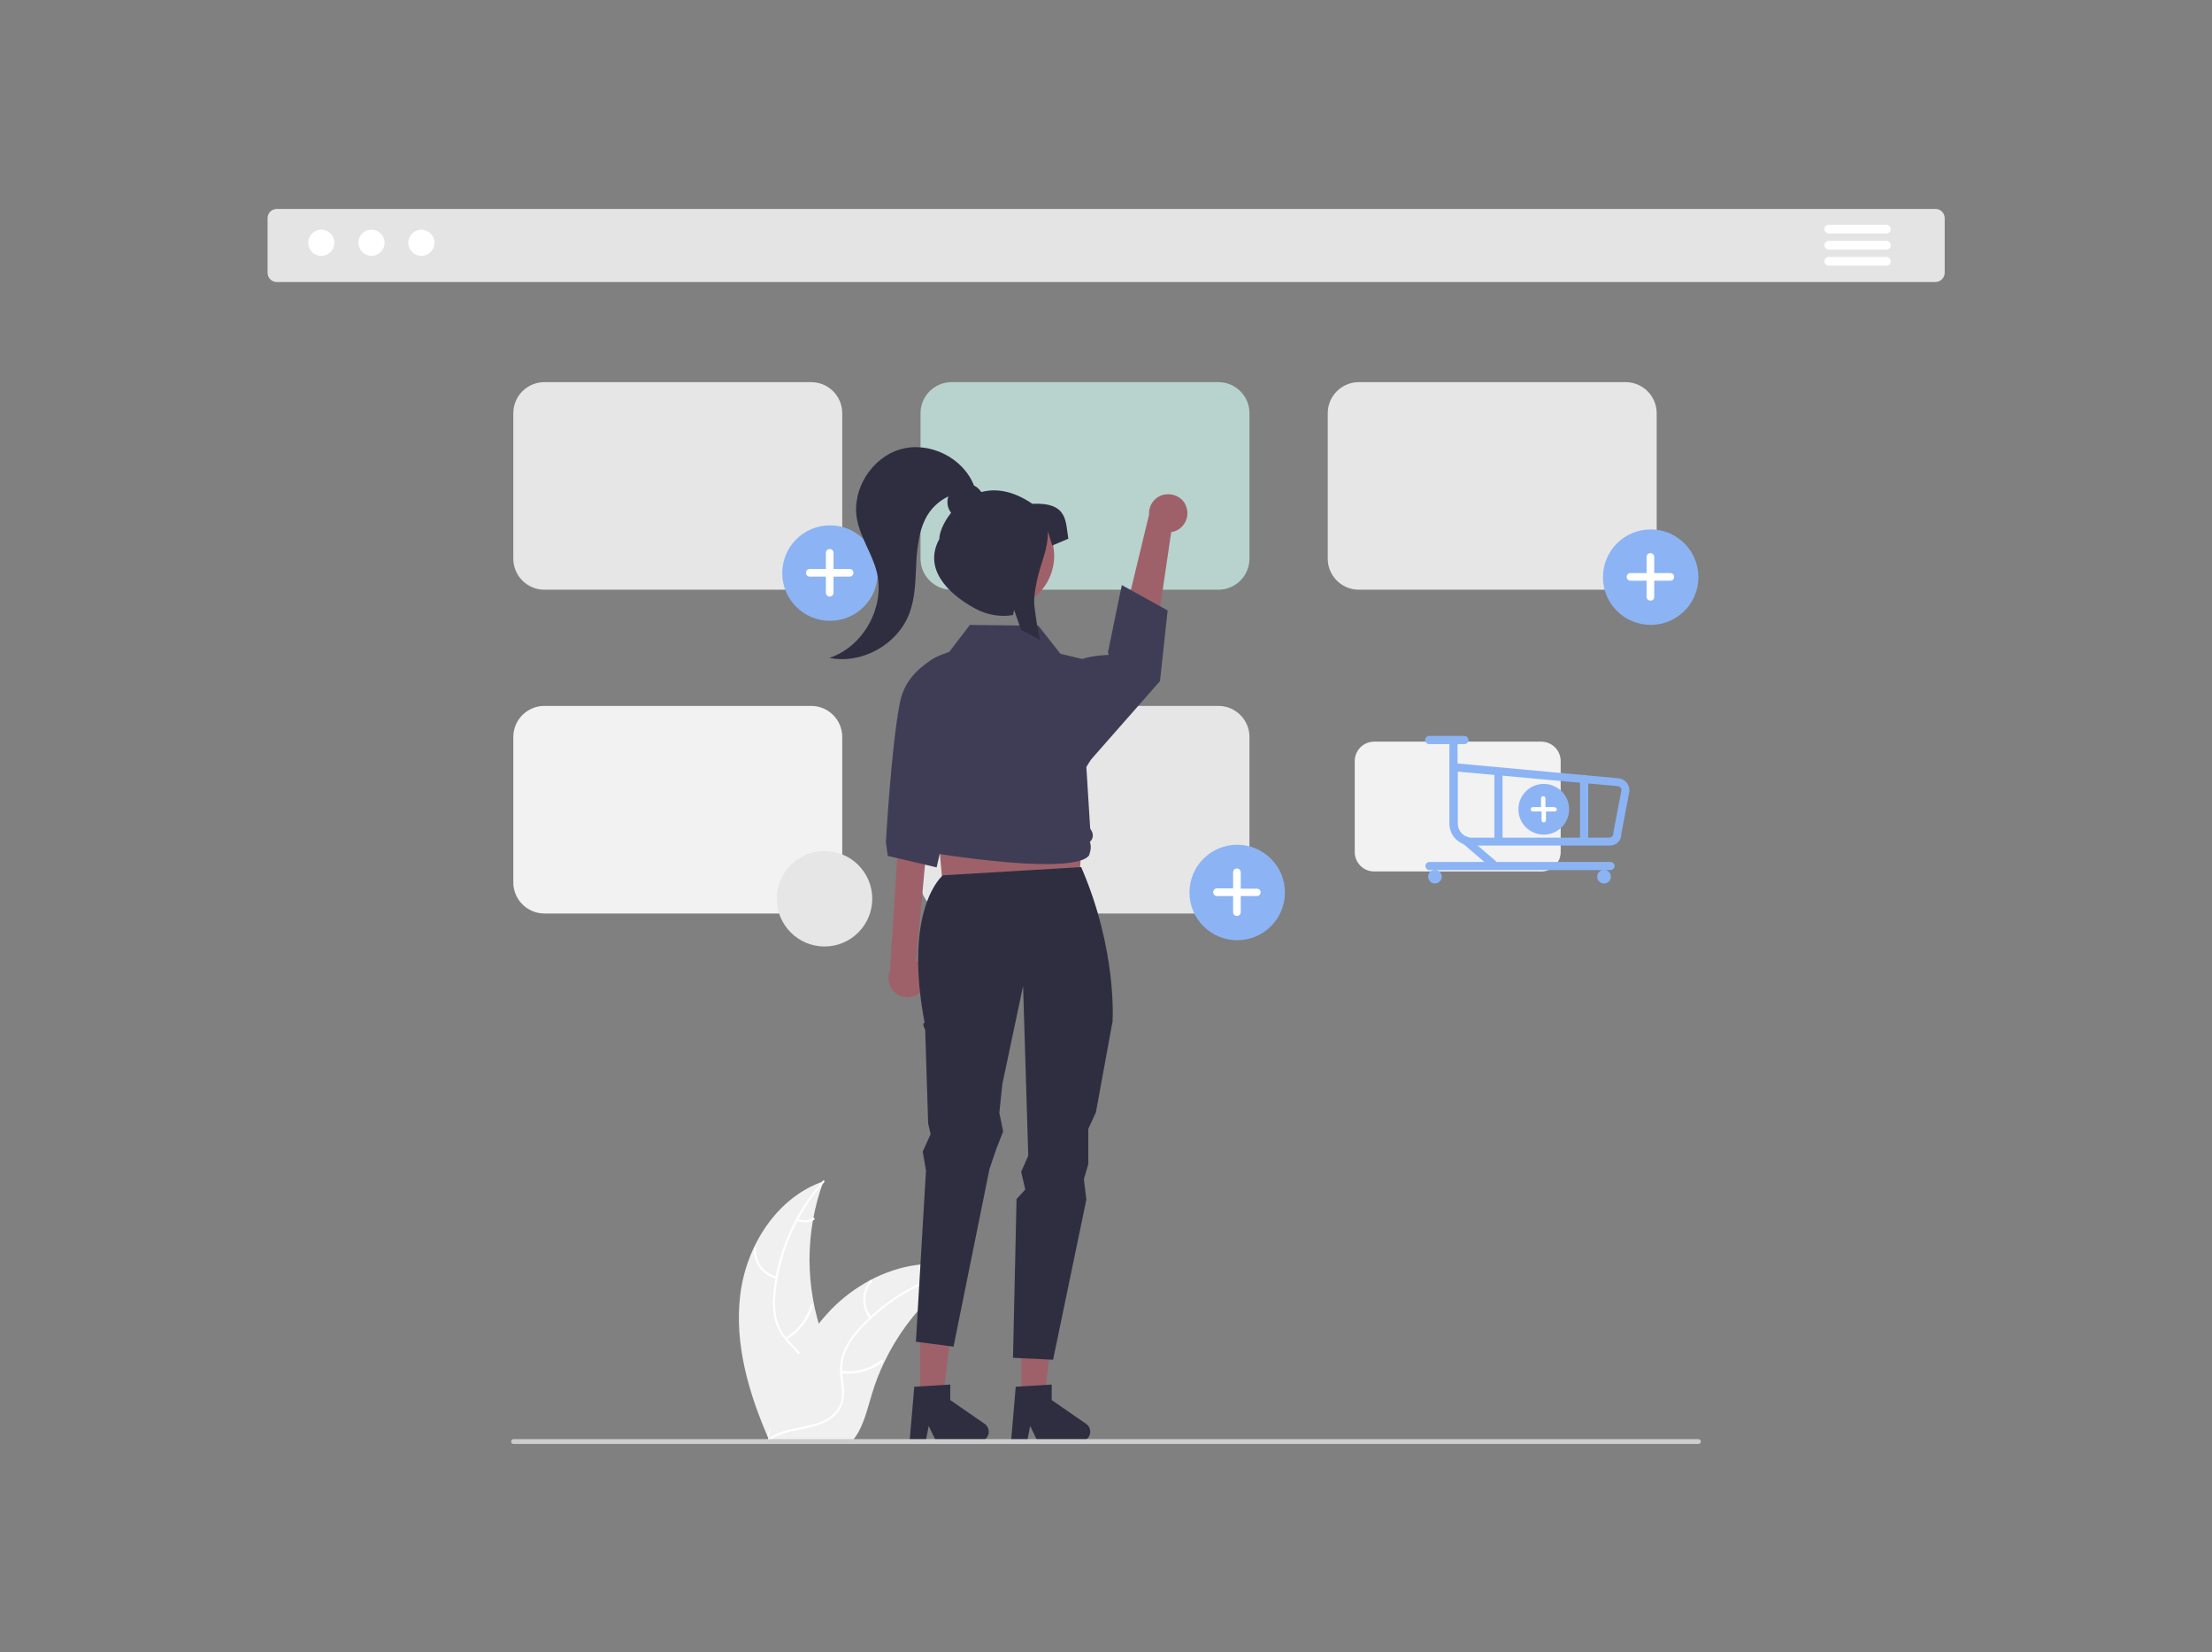 <?xml version="1.0" encoding="utf-8"?>
<!-- Generator: Adobe Illustrator 24.1.2, SVG Export Plug-In . SVG Version: 6.00 Build 0)  -->
<svg version="1.1" id="Capa_1" xmlns="http://www.w3.org/2000/svg" xmlns:xlink="http://www.w3.org/1999/xlink" x="0px" y="0px"
	 viewBox="0 0 811 605.8" style="enable-background:new 0 0 811 605.8;" xml:space="preserve">
<rect x="0" y="0" width="811" height="605.8" fill="#808080" stroke="none"/>
<style type="text/css">
	.st0{fill:#E4E4E4;}
	.st1{fill:#FFFFFF;}
	.st2{fill:#F0F0F0;}
	.st3{fill:#E6E6E6;}
	.st4{fill:#B8D3CE;}
	.st5{fill:#F2F2F2;}
	.st6{fill:#8CB4F4;}
	.st7{fill:#9E616A;}
	.st8{fill:#2F2E41;}
	.st9{fill:#3F3D56;}
	.st10{fill:#CCCCCC;}
</style>
<g id="Grupo_514">
	<path id="Trazado_1130" class="st0" d="M709.6,103.4H101.5c-1.9,0-3.4-1.5-3.4-3.4c0,0,0,0,0,0v-20c0-1.9,1.5-3.4,3.4-3.4
		c0,0,0,0,0,0h608.1c1.9,0,3.4,1.5,3.4,3.4v20C713,101.8,711.5,103.4,709.6,103.4C709.6,103.4,709.6,103.4,709.6,103.4z"/>
	<circle id="a7a88a4d-66b2-4c09-a29b-e65e87e57a01" class="st1" cx="117.8" cy="89" r="4.8"/>
	<circle id="ecd091ab-fa27-42b2-b94f-bd1073aab054" class="st1" cx="136.2" cy="89" r="4.8"/>
	<circle id="a332723e-32dc-4e13-8ae5-d2643a7feb7f" class="st1" cx="154.5" cy="89" r="4.8"/>
	<path id="Trazado_1131" class="st1" d="M691.6,85.6h-21.1c-0.9,0-1.6-0.7-1.6-1.6s0.7-1.6,1.6-1.6h21.1c0.9,0,1.6,0.7,1.6,1.6
		S692.4,85.6,691.6,85.6z"/>
	<path id="Trazado_1132" class="st1" d="M691.6,91.5h-21.1c-0.9,0-1.6-0.7-1.6-1.6s0.7-1.6,1.6-1.6h21.1c0.9,0,1.6,0.7,1.6,1.6
		S692.4,91.5,691.6,91.5L691.6,91.5z"/>
	<path id="Trazado_1133" class="st1" d="M691.6,97.4h-21.1c-0.9,0-1.6-0.7-1.6-1.6s0.7-1.6,1.6-1.6h21.1c0.9,0,1.6,0.7,1.6,1.6
		S692.4,97.4,691.6,97.4z"/>
	<path id="Trazado_1134" class="st2" d="M271.4,474.7c2.2-18,13.4-35.7,30.5-41.6c-6.8,18.5-6.8,38.8,0,57.4
		c2.6,7.1,6.3,14.8,3.8,22c-1.5,4.5-5.4,7.9-9.5,10c-4.2,2.1-8.9,3.2-13.5,4.2l-0.9,0.8C274.5,510.8,269.2,492.7,271.4,474.7z"/>
	<path id="Trazado_1135" class="st1" d="M302.2,433.4c-10,11.2-16.2,25.3-17.8,40.2c-0.4,3.2-0.3,6.5,0.3,9.6
		c0.7,3.1,2.2,5.9,4.4,8.2c2,2.2,4.3,4.2,5.7,6.8c1.4,2.7,1.6,5.9,0.5,8.8c-1.3,3.6-3.7,6.5-6.2,9.3c-2.8,3.1-5.7,6.2-6.9,10.3
		c-0.1,0.5-0.9,0.2-0.8-0.3c2.1-7.1,8.9-11.1,12.2-17.5c1.5-3,2.2-6.4,0.8-9.6c-1.3-2.8-3.6-4.8-5.6-7c-2.1-2.2-3.7-4.9-4.6-7.8
		c-0.8-3.1-1-6.4-0.7-9.6c0.6-7.2,2.3-14.3,5.1-21c3.1-7.7,7.6-14.8,13.1-20.9C302,432.4,302.5,433.1,302.2,433.4L302.2,433.4z"/>
	<path id="Trazado_1136" class="st1" d="M284.6,468.8c-5.1-1.2-8.6-6-8.2-11.2c0-0.2,0.2-0.4,0.4-0.4c0,0,0,0,0,0
		c0.2,0,0.4,0.2,0.4,0.4c-0.4,4.9,2.9,9.3,7.6,10.4C285.4,468.1,285.1,468.9,284.6,468.8z"/>
	<path id="Trazado_1137" class="st1" d="M288,490.4c4.5-2.7,7.8-6.9,9.2-11.9c0.1-0.5,0.9-0.2,0.8,0.3c-1.5,5.2-5,9.6-9.6,12.3
		C287.9,491.4,287.6,490.7,288,490.4z"/>
	<path id="Trazado_1138" class="st1" d="M292.4,446.8c1.8,0.9,4,0.8,5.7-0.3c0.4-0.3,0.8,0.4,0.4,0.7c-1.9,1.2-4.3,1.3-6.4,0.3
		c-0.2-0.1-0.3-0.3-0.3-0.5C292,446.9,292.2,446.8,292.4,446.8L292.4,446.8z"/>
	<path id="Trazado_1139" class="st2" d="M354.3,465.2l-0.8,0.5c-3.6,2.4-7,5-10.2,8l-0.8,0.7c-7.6,7.1-13.8,15.6-18.3,25
		c-1.8,3.7-3.3,7.6-4.5,11.6c-1.7,5.5-3,11.6-6.3,16.1c-0.3,0.5-0.7,0.9-1.1,1.4h-29.6l-0.2-0.1l-1.2,0.1c0-0.2,0.1-0.4,0.2-0.6
		s0.1-0.2,0.1-0.4s0-0.2,0.1-0.2v-0.1c0-0.1,0-0.1,0-0.2c0.3-1.2,0.6-2.4,0.9-3.6l0,0c2.3-9.2,5.7-18.1,10.1-26.6
		c0.1-0.3,0.3-0.5,0.4-0.8c2-3.7,4.4-7.3,7-10.6c1.4-1.8,3-3.6,4.6-5.3c4.2-4.3,9-7.9,14.4-10.8c10.6-5.6,22.9-7.7,34.2-4.3
		L354.3,465.2z"/>
	<path id="Trazado_1140" class="st1" d="M354.2,465.6c-14.7,2.9-28.1,10.4-38.4,21.4c-2.2,2.3-4.1,5-5.5,7.9c-1.3,2.9-1.8,6-1.4,9.2
		c0.3,2.9,0.9,5.9,0.4,8.8c-0.5,3-2.3,5.7-4.9,7.4c-3.2,2.1-6.9,3-10.5,3.7c-4.1,0.8-8.3,1.5-11.7,4.1c-0.4,0.3-0.9-0.4-0.5-0.7
		c5.9-4.4,13.8-3.5,20.3-6.6c3.1-1.5,5.6-3.8,6.4-7.2c0.7-3,0-6-0.3-9c-0.4-3,0-6.1,1.1-9c1.3-3,3-5.7,5.2-8.1
		c4.8-5.4,10.5-10.1,16.7-13.8c7.1-4.2,14.9-7.2,23-8.9C354.7,464.7,354.7,465.5,354.2,465.6L354.2,465.6z"/>
	<path id="Trazado_1141" class="st1" d="M318.9,483.3c-3.3-4.1-3.2-9.9,0.2-13.9c0.3-0.4,1,0.1,0.6,0.5c-3.2,3.7-3.3,9.1-0.2,12.9
		C319.9,483.2,319.3,483.7,318.9,483.3z"/>
	<path id="Trazado_1142" class="st1" d="M308.6,502.6c5.2,0.6,10.4-0.8,14.5-3.9c0.4-0.3,0.9,0.4,0.5,0.7c-4.4,3.2-9.8,4.7-15.1,4.1
		C307.9,503.4,308.1,502.5,308.6,502.6z"/>
	<path id="Trazado_1143" class="st1" d="M338.4,470.5c0.9,1.8,2.7,3,4.8,3.2c0.5,0.1,0.4,0.8-0.1,0.8c-2.2-0.2-4.2-1.6-5.3-3.6
		c-0.1-0.2-0.1-0.4,0.1-0.6C338,470.2,338.3,470.3,338.4,470.5L338.4,470.5z"/>
	<path id="Trazado_1144" class="st3" d="M297.4,216.2h-97.8c-6.3,0-11.4-5.1-11.4-11.4v-53.3c0-6.3,5.1-11.4,11.4-11.4h97.8
		c6.3,0,11.4,5.1,11.4,11.4v53.3C308.8,211.1,303.7,216.2,297.4,216.2z"/>
	<path id="Trazado_1145" class="st4" d="M446.7,216.2h-97.8c-6.3,0-11.4-5.1-11.4-11.4v-53.3c0-6.3,5.1-11.4,11.4-11.4h97.8
		c6.3,0,11.4,5.1,11.4,11.4v53.3C458.1,211.1,453,216.2,446.7,216.2z"/>
	<path id="Trazado_1146" class="st3" d="M596,216.2h-97.8c-6.3,0-11.4-5.1-11.4-11.4v-53.3c0-6.3,5.1-11.4,11.4-11.4H596
		c6.3,0,11.4,5.1,11.4,11.4v53.3C607.4,211.1,602.3,216.2,596,216.2z"/>
	<path id="Trazado_1147" class="st5" d="M297.4,334.9h-97.8c-6.3,0-11.4-5.1-11.4-11.4v-53.3c0-6.3,5.1-11.4,11.4-11.4h97.8
		c6.3,0,11.4,5.1,11.4,11.4v53.3C308.7,329.8,303.7,334.9,297.4,334.9z"/>
	<path id="Trazado_1148" class="st3" d="M446.7,334.9h-97.8c-6.3,0-11.4-5.1-11.4-11.4v-53.3c0-6.3,5.1-11.4,11.4-11.4h97.8
		c6.3,0,11.4,5.1,11.4,11.4v53.3C458.1,329.8,453,334.9,446.7,334.9z"/>
	<g id="aa405d94-515b-444f-88dd-2c52df39214d">
		<circle id="ede3a9f0-5e02-4455-ac7e-751a5f8c3692" class="st6" cx="453.6" cy="327.2" r="17.5"/>
		<path id="ba039ca8-d148-45ed-9781-bacb7304e881" class="st1" d="M460.8,325.8h-5.9v-6c0-0.8-0.6-1.4-1.4-1.4l0,0
			c-0.8,0-1.4,0.6-1.4,1.4l0,0l0,0v5.9h-5.9c-0.8,0-1.4,0.6-1.4,1.4l0,0c0,0.8,0.6,1.4,1.4,1.4h5.9v5.9c0,0.8,0.6,1.4,1.4,1.4
			c0,0,0,0,0,0l0,0c0.8,0,1.4-0.6,1.4-1.4l0,0v-5.9h5.9c0.8,0,1.4-0.6,1.4-1.4l0,0C462.2,326.4,461.6,325.8,460.8,325.8L460.8,325.8
			L460.8,325.8z"/>
	</g>
	<circle id="e4c91425-bc08-43ed-9b2d-9a6452dd6ab0" class="st6" cx="605.2" cy="211.6" r="17.5"/>
	<path id="b08e8960-896e-4763-a2dc-6c3da3e5d175" class="st1" d="M612.4,210.1h-5.9v-5.9c0-0.8-0.6-1.4-1.4-1.4l0,0
		c-0.8,0-1.4,0.6-1.4,1.4l0,0l0,0v5.9h-5.9c-0.8,0-1.4,0.6-1.4,1.4l0,0c0,0.8,0.6,1.4,1.4,1.4c0,0,0,0,0,0h5.9v5.9
		c0,0.8,0.6,1.4,1.4,1.4l0,0c0.8,0,1.4-0.6,1.4-1.4l0,0l0,0v-5.9h5.9c0.8,0,1.4-0.6,1.4-1.4v0l0,0
		C613.8,210.7,613.2,210.1,612.4,210.1C612.5,210.1,612.5,210.1,612.4,210.1L612.4,210.1L612.4,210.1z"/>
	<g id="b77ad267-181d-433f-b31f-af61e58bf4a6">
		<circle id="e8aef769-5476-47e9-8295-ae809767f9aa" class="st6" cx="304.3" cy="210.1" r="17.5"/>
		<path id="efbebd4e-dbd2-4103-8d2c-f0ca8346a3bf" class="st1" d="M311.5,208.6h-5.9v-5.9c0-0.8-0.6-1.4-1.4-1.4c0,0,0,0,0,0l0,0
			c-0.8,0-1.4,0.6-1.4,1.4v0l0,0v5.9h-5.9c-0.8,0-1.4,0.6-1.4,1.4l0,0c0,0.8,0.6,1.4,1.4,1.4h5.9v5.9c0,0.8,0.6,1.4,1.4,1.4
			c0,0,0,0,0,0l0,0c0.8,0,1.4-0.6,1.4-1.4v-5.9h5.9c0.8,0,1.4-0.6,1.4-1.4l0,0C312.9,209.2,312.3,208.6,311.5,208.6L311.5,208.6
			L311.5,208.6z"/>
	</g>
	<path id="Trazado_1149" class="st7" d="M435,186c1.2,3.6-0.8,7.6-4.4,8.8c-0.4,0.1-0.8,0.2-1.2,0.3l-8.1,55.1l-13.3-6.5l13.3-55.1
		c-0.3-3.8,2.7-7.2,6.5-7.4C431.1,181,434.1,182.9,435,186z"/>
	<path id="Trazado_1150" class="st7" d="M338.6,362.5c2.2-3.1,1.5-7.5-1.6-9.7c-0.3-0.2-0.7-0.4-1.1-0.6l5.4-58.6l-11.4,5.9
		l-3.6,56.5c-1.5,3.6,0.2,7.6,3.7,9.1C333.2,366.4,336.7,365.3,338.6,362.5z"/>
	<path id="Trazado_1151" class="st7" d="M346.4,332.9l48.9-1.9l2.8-50.9h-56.5L346.4,332.9z"/>
	<path id="Trazado_1152" class="st7" d="M337.3,512.5h8.4l4-32.3h-12.4L337.3,512.5z"/>
	<path id="Trazado_1153" class="st8" d="M335.2,508.4l13.2-0.8v5.7l12.6,8.7c1.6,1.1,2,3.3,0.9,4.9c-0.7,1-1.8,1.5-2.9,1.5h-15.8
		l-2.7-5.6l-1.1,5.6h-5.9L335.2,508.4z"/>
	<path id="Trazado_1154" class="st7" d="M374.5,512.5h8.4l4-32.3h-12.4V512.5z"/>
	<path id="Trazado_1155" class="st8" d="M345.7,320.9c0,0-14.7,11.8-6.7,54.1c-1.2,0.1,0.2,2.5,0.2,2.5l1.1,34.4l0.9,3.9l-2.9,6.4
		l1.2,6.9l-3.7,62.8l13.8,1.8l13.2-65.2l2.5-7.3l2.5-6.4l-1.4-6.8l1.1-10.6l7.6-35.9l1.9,62.2l-2.6,5.9l1.5,6.5l-3.2,3.5l-1.3,58.2
		l14.7,0.7l12.2-58.7l-0.9-7.5l1.6-5.5v-12.9l2.8-6.1l6.1-33.3c0,0,1.8-26-11.5-56.6L345.7,320.9z"/>
	<path id="Trazado_1156" class="st9" d="M351.7,237.9c0,0-18.5,3.7-21.7,19.4s-5.2,51.5-5.2,51.5l0.7,5l17.9,4.2l11.4-50
		L351.7,237.9z"/>
	<path id="Trazado_1157" class="st9" d="M393.9,243.2c0,0,1.9-2.6,12.4-3.1c0.4,0-0.1-0.9-0.1-0.9l5.1-24.7l16.8,9.3l-2.8,25.9
		l-27.7,31.5L393.9,243.2z"/>
	<path id="Trazado_1158" class="st9" d="M383.4,316.8c-7.9,0-19.9-0.9-37.8-3.5c-2.4-0.4-4.2-2.2-4.6-4.6c-1.2-1.3-1.5-3.2-0.7-4.7
		l0,0l-0.4-0.5c-1.3-1.5-1.4-3.7-0.3-5.4l-5.6-39.8c-1.2-8.2,3.8-15.9,11.7-18.4l2.1-0.6l7.8-10.2h0.2l24.9,0.3l8.1,10.3l13.1,3.1
		l0,0.2l3.1,17.5c1.6,9.1-2,12.7-6.7,20.7l1.4,22.5l0.6,1.1c0.7,1.3,0.4,2.9-0.7,3.8c0.4,1.2,0.4,2.5,0.1,3.6l-0.3,1.1
		c0,0-0.1,0.5-0.8,1C397.2,315.4,393.6,316.8,383.4,316.8z"/>
	<path id="Trazado_1159" class="st8" d="M372.4,508.4l13.2-0.8v5.7l12.6,8.7c1.6,1.1,2,3.3,0.9,4.9c-0.7,1-1.8,1.5-2.9,1.5h-15.8
		l-2.7-5.6l-1.1,5.6h-5.9L372.4,508.4z"/>
	<circle id="Elipse_188" class="st7" cx="367" cy="203.8" r="19.5"/>
	<path id="Trazado_1160" class="st8" d="M378.5,184.7c-7.2-4.9-13.5-5.7-18.7-4.3c-0.7-1-1.6-1.9-2.7-2.4
		c-4-10.2-16.3-16.3-26.9-13.3s-18,14.8-16,25.6c1.2,6.7,5.5,12.6,7.2,19.2c3.3,12.8-4.7,27.5-17.3,31.7c11.9,2.4,25-4.9,29.3-16.3
		c2.1-5.5,2.2-11.6,2.5-17.5c0.1-4.1,0.6-8.1,1.5-12.1c0.5-1.8,1.1-3.5,1.9-5.1c1.8-3.6,4.8-6.5,8.4-8.2c-0.7,2.1-0.3,4.3,1,6
		c-2.8,3.5-4.3,7.3-4.3,9.6c-5.8,10.6,2.5,19.7,13.1,25.5c4.2,2.3,9.1,3.2,13.9,2.4l0.4-1.9l0.6,1.7l2,5.7c2.3,1.1,4.6,2.3,6.9,3.7
		c-0.9-4.1-1.5-8.1-2-12.1c-0.7-5.4,1.7-13.4,3.3-18.3c1-3,1.6-6.2,1.6-9.4v-0.1l1.6,5.2l5.9-2.5
		C390.6,191.3,391.7,184.1,378.5,184.7z"/>
	<path id="Trazado_1161" class="st10" d="M622.7,529.4H188.3c-0.5,0-0.9-0.4-0.9-0.9c0-0.5,0.4-0.9,0.9-0.9h434.4
		c0.5,0,0.9,0.4,0.9,0.9C623.6,529,623.2,529.4,622.7,529.4z"/>
	<circle id="e4c91425-bc08-43ed-9b2d-9a6452dd6ab0-2" class="st3" cx="302.3" cy="329.5" r="17.5"/>
	<path id="Trazado_1162" class="st5" d="M565.1,319.5h-61.3c-3.9,0-7.1-3.2-7.1-7.1l0,0V279c0-3.9,3.2-7.1,7.1-7.1h61.3
		c3.9,0,7.1,3.2,7.1,7.1v33.4C572.2,316.3,569,319.5,565.1,319.5z"/>
	<g id="bc9af32e-f7cd-4c85-a4cc-5543d455b8de">
		<circle id="b56288f5-6382-4006-aaf1-aded98dde780" class="st6" cx="566" cy="296.7" r="9.3"/>
		<path id="b9aaef6b-2cfc-46ac-8dc0-30fdc28925de" class="st1" d="M569.8,295.9h-3.2v-3.2c0-0.4-0.3-0.8-0.8-0.8l0,0
			c-0.4,0-0.8,0.3-0.8,0.8v3.2H562c-0.4,0-0.8,0.3-0.8,0.8l0,0c0,0.4,0.3,0.8,0.8,0.8h3.2v3.2c0,0.4,0.3,0.8,0.8,0.8l0,0
			c0.4,0,0.8-0.3,0.8-0.8v-3.2h3.2c0.4,0,0.8-0.3,0.8-0.8l0,0C570.6,296.2,570.3,295.9,569.8,295.9z"/>
	</g>
	<path id="Trazado_1163" class="st6" d="M590,310h-50.5c-4.5,0-8.1-3.6-8.1-8.1v-30.1c0.2-0.8,1-1.3,1.8-1.2c0.6,0.1,1,0.6,1.2,1.2
		v8.1l58.6,5.4c2.4,0,4.4,2,4.4,4.5c0,0.1,0,0.2,0,0.3l-3,15.8C594.5,308.2,592.5,310.1,590,310L590,310z M534.5,282.9v19.1
		c0,2.8,2.3,5.1,5.1,5.1H590c0.8,0,1.5-0.7,1.5-1.5c0-0.1,0-0.2,0-0.3l3-15.7c-0.1-0.8-0.7-1.4-1.5-1.4h-0.1L534.5,282.9z"/>
	<circle id="Elipse_189" class="st6" cx="526.1" cy="321.4" r="2.5"/>
	<circle id="Elipse_190" class="st6" cx="588.1" cy="321.4" r="2.5"/>
	<path id="Trazado_1164" class="st6" d="M590.6,319h-66.4c-0.8,0.1-1.5-0.6-1.6-1.4s0.6-1.5,1.4-1.6c0.1,0,0.1,0,0.2,0h66.4
		c0.8,0.1,1.4,0.8,1.4,1.6C591.9,318.3,591.3,318.9,590.6,319z"/>
	<path id="Trazado_1165" class="st6" d="M536.9,272.8H524c-0.8,0-1.5-0.7-1.5-1.5c0-0.8,0.7-1.5,1.5-1.5h12.9c0.8,0,1.5,0.7,1.5,1.5
		C538.4,272.1,537.8,272.8,536.9,272.8z"/>
	<path id="Trazado_1166" class="st6" d="M547.3,318.2c-0.4,0-0.7-0.1-1-0.4l-9.8-8.4c-0.7-0.5-0.8-1.4-0.3-2.1
		c0.5-0.7,1.4-0.8,2.1-0.3c0,0,0.1,0.1,0.1,0.1l0,0l9.8,8.4c0.6,0.5,0.7,1.5,0.2,2.1C548.2,318,547.7,318.2,547.3,318.2L547.3,318.2
		z"/>
	<path id="Trazado_1167" class="st6" d="M549.4,309.1c-0.8,0-1.5-0.7-1.5-1.5l0,0v-23.9c0.1-0.8,0.8-1.4,1.6-1.4
		c0.7,0.1,1.3,0.6,1.4,1.4l0,0v23.9C550.8,308.4,550.2,309.1,549.4,309.1L549.4,309.1z"/>
	<path id="Trazado_1168" class="st6" d="M580.8,309.1c-0.8,0-1.5-0.7-1.5-1.5v-21.9c-0.1-0.8,0.6-1.5,1.4-1.6
		c0.8-0.1,1.5,0.6,1.6,1.4c0,0.1,0,0.1,0,0.2v21.9C582.3,308.5,581.6,309.1,580.8,309.1L580.8,309.1L580.8,309.1L580.8,309.1z"/>
</g>
</svg>
